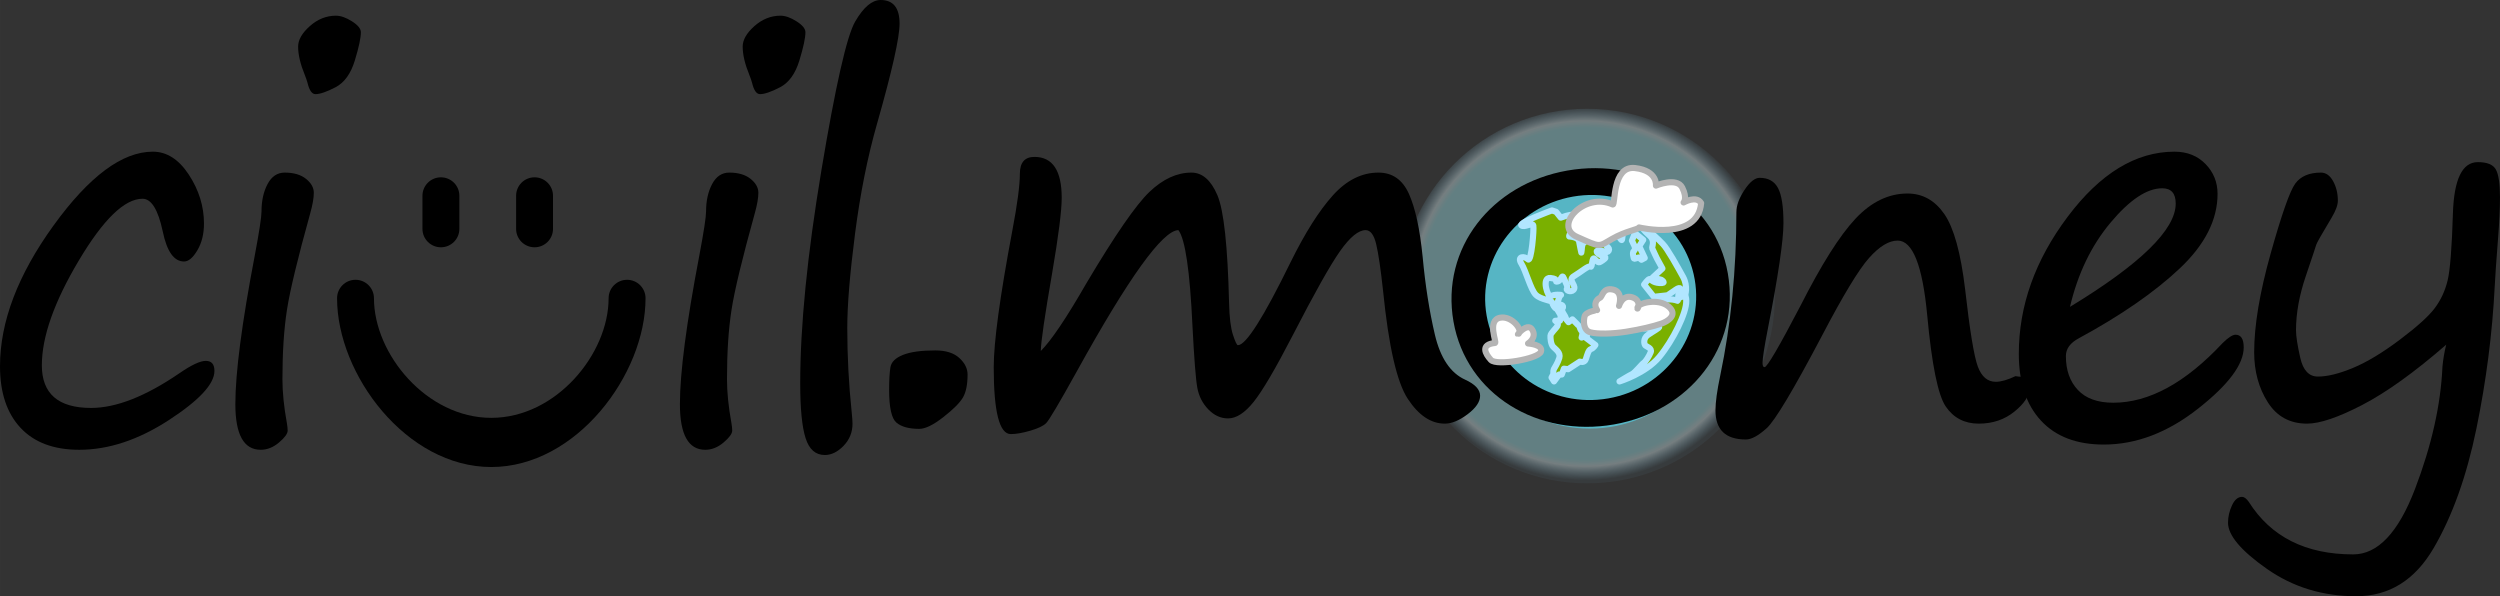 ﻿<?xml version="1.0" encoding="utf-8"?>
<!DOCTYPE svg PUBLIC "-//W3C//DTD SVG 1.1//EN" "http://www.w3.org/Graphics/SVG/1.1/DTD/svg11.dtd">
<svg xmlns="http://www.w3.org/2000/svg" xmlns:xlink="http://www.w3.org/1999/xlink" version="1.1" baseProfile="full" width="408.558" height="97.439" viewBox="0 0 408.56 97.44" enable-background="new 0 0 408.56 97.44" xml:space="preserve">
	<rect x="0" y="0" width="408.56" height="97.44" fill="#333333" stroke="none"/>
	<radialGradient id="SVGID_Fill1_" cx="259.064" cy="47.967" r="30.519" gradientUnits="userSpaceOnUse" gradientTransform="rotate(44.933 259.064 47.967)">
		<stop offset="0.888" stop-color="#ADF8FF" stop-opacity="0.388"/>
		<stop offset="0.925" stop-color="#E2FAFF" stop-opacity="0.376"/>
		<stop offset="1" stop-color="#88DAFF" stop-opacity="0.051"/>
	</radialGradient>
	<ellipse fill="url(#SVGID_Fill1_)" stroke-width="0.2" stroke-linejoin="round" cx="259.382" cy="48.381" rx="30.676" ry="30.604"/>
	<path fill="#56B5C4" fill-opacity="1" stroke-linejoin="round" d="M 259.775,27.732C 271.566,27.732 281.124,37.204 281.124,48.888C 281.124,60.573 271.566,70.044 259.775,70.044C 247.984,70.044 238.426,60.573 238.426,48.888C 238.426,37.204 247.984,27.732 259.775,27.732 Z "/>
	<path fill="#000000" fill-opacity="1" stroke-width="0.2" stroke-linejoin="round" d="M 257.062,32.13C 247.687,33.774 241.358,42.508 242.953,51.598C 244.548,60.693 253.471,66.752 262.846,65.108C 272.218,63.464 278.548,54.73 276.952,45.635C 275.358,36.544 266.434,30.486 257.062,32.13 Z M 263.768,69.363C 251.405,71.531 239.637,64.54 237.534,52.548C 235.431,40.56 243.778,30.042 256.14,27.874C 268.5,25.706 280.268,32.696 282.37,44.684C 284.474,56.676 276.128,67.195 263.768,69.363 Z "/>
	<path fill="#000000" fill-opacity="1" stroke-width="0.2" stroke-linejoin="round" d="M 72.053,40.414C 70.39,40.414 69.038,39.065 69.038,37.403L 69.038,31.993C 69.038,30.327 70.39,28.978 72.053,28.978C 73.722,28.978 75.071,30.327 75.071,31.993L 75.071,37.403C 75.071,39.065 73.722,40.414 72.053,40.414 Z "/>
	<path fill="#000000" fill-opacity="1" stroke-width="0.2" stroke-linejoin="round" d="M 87.359,40.414C 85.693,40.414 84.344,39.065 84.344,37.403L 84.344,31.993C 84.344,30.327 85.693,28.978 87.359,28.978C 89.025,28.978 90.374,30.327 90.374,31.993L 90.374,37.403C 90.374,39.065 89.025,40.414 87.359,40.414 Z "/>
	<path fill="#000000" fill-opacity="1" stroke-width="0.2" stroke-linejoin="round" d="M 80.287,76.323C 66.391,76.323 55.084,61.188 55.084,48.74C 55.084,47.074 56.433,45.725 58.098,45.725C 59.764,45.725 61.113,47.074 61.113,48.74C 61.113,57.86 69.716,68.287 80.287,68.287C 90.861,68.287 99.46,57.86 99.46,48.74C 99.46,47.074 100.813,45.725 102.479,45.725C 104.141,45.725 105.497,47.074 105.497,48.74C 105.497,61.188 94.183,76.323 80.287,76.323 Z "/>
	<path fill="#7AB000" fill-opacity="1" stroke-linejoin="round" stroke="#B1E6FF" stroke-opacity="1" d="M 253.626,34.39C 253.626,34.39 248.185,36.369 248.625,36.826C 249.065,37.283 250.465,36.255 250.586,36.864C 250.706,37.473 250.265,42.955 249.705,42.384C 249.145,41.813 247.865,41.851 248.625,43.07C 249.385,44.288 250.145,47.334 250.986,48.171C 251.826,49.009 253.586,49.047 253.666,49.427C 253.746,49.808 254.026,50.303 254.346,50.455C 254.666,50.608 255.346,52.435 255.786,52.168C 256.226,51.902 254.986,50.95 255.346,50.417C 255.706,49.884 254.986,49.694 254.666,49.808C 254.346,49.922 254.826,48.209 255.106,48.209C 255.386,48.209 253.906,48.019 253.466,48.438C 253.026,48.856 251.786,45.24 253.386,45.43C 254.986,45.62 253.866,46.153 254.546,46.001C 255.226,45.849 255.226,44.631 255.586,45.506C 255.946,46.382 256.266,46.8 256.066,47.181C 255.866,47.562 257.026,47.867 257.267,47.181C 257.507,46.496 256.186,45.735 257.227,45.125C 258.267,44.516 259.667,43.298 259.947,43.565C 260.227,43.831 260.147,41.928 260.547,42.27C 260.947,42.613 261.147,43.07 261.587,42.765C 262.027,42.461 262.787,42.08 262.067,41.889C 261.347,41.699 260.467,41.014 261.227,40.938C 261.987,40.861 262.627,41.509 262.908,40.976C 263.188,40.443 262.347,40.329 262.147,39.529C 261.947,38.73 261.747,38.387 262.027,38.311C 262.307,38.235 262.267,37.892 262.067,37.397C 261.867,36.902 262.347,36.902 262.507,36.826C 262.667,36.75 260.787,35.57 260.427,35.532C 260.067,35.494 259.947,35.456 260.387,36.103C 260.827,36.75 260.187,37.169 259.907,37.169C 259.627,37.169 260.587,36.902 261.027,37.397C 261.467,37.892 261.867,38.425 261.507,38.73C 261.147,39.034 260.747,39.681 260.707,39.187C 260.667,38.691 260.747,37.778 260.467,37.778C 260.187,37.778 259.227,38.501 259.227,38.501C 259.227,38.501 259.227,38.92 259.187,39.11C 259.147,39.301 259.147,39.453 258.827,39.681C 258.507,39.91 258.507,40.671 258.507,40.671L 258.427,41.28C 258.427,41.28 258.187,40.214 258.067,39.491C 257.947,38.768 256.667,38.654 256.466,38.654C 256.266,38.654 257.067,37.093 257.387,37.207C 257.707,37.321 258.747,37.473 258.747,37.473C 258.747,37.473 258.907,36.75 259.547,36.522C 260.187,36.293 260.147,35.874 259.987,35.798C 259.827,35.722 259.787,35.341 259.987,35.303C 260.187,35.265 261.707,34.542 261.987,34.923C 262.267,35.303 262.987,36.712 263.388,36.94C 263.788,37.169 263.548,38.006 264.188,38.425C 264.828,38.844 264.868,39.224 265.028,39.224C 265.188,39.224 265.108,37.435 265.588,37.587C 266.068,37.74 266.588,37.283 266.228,36.902C 265.868,36.522 265.428,35.037 264.348,34.846C 263.268,34.656 261.307,33.895 259.827,33.857C 258.347,33.819 258.347,34.808 258.307,34.961C 258.267,35.113 257.547,35.76 257.427,35.303C 257.307,34.846 255.866,35.303 255.866,35.303L 255.066,35.57L 254.306,34.618L 253.626,34.39 Z "/>
	<path fill="#7AB000" fill-opacity="1" stroke-linejoin="round" stroke="#B1E6FF" stroke-opacity="1" d="M 254.167,52.423C 254.167,52.423 254.773,52.799 254.542,53.232C 254.311,53.665 253.416,54.416 253.387,54.85C 253.358,55.283 253.445,56.265 253.82,56.67C 254.196,57.074 255.091,57.623 254.831,58.49C 254.571,59.356 254.08,60.05 253.936,60.338C 253.791,60.627 253.878,61.089 253.878,61.089L 253.56,61.696L 253.965,62.332L 254.802,61.205L 255.236,61.205L 255.582,60.252L 256.276,60.338L 258.182,59.096C 258.182,59.096 258.933,59.385 259.165,58.692C 259.396,57.998 259.569,57.19 260.002,57.045C 260.436,56.901 260.724,56.381 260.724,56.381L 259.193,55.225L 259.367,54.821L 258.471,55.167C 258.471,55.167 258.731,54.301 258.529,54.156C 258.327,54.012 258.153,53.521 258.125,53.405C 258.096,53.29 256.969,52.192 256.969,52.192L 256.333,52.654L 255.698,51.874C 255.698,51.874 255.034,51.441 255.005,51.99C 254.976,52.539 254.918,52.394 254.918,52.394L 254.167,52.423 Z "/>
	<path fill="#7AB000" fill-opacity="1" stroke-linejoin="round" stroke="#B1E6FF" stroke-opacity="1" d="M 267.066,42.286C 267.23,42.286 267.805,42.08 267.805,42.08L 268.257,42.45L 268.792,42.162L 267.888,40.231L 268.545,39.204L 267.189,38.094L 266.696,39.327L 267.107,40.19C 267.107,40.19 267.353,40.847 267.025,41.012C 266.696,41.176 266.983,42.286 267.066,42.286 Z "/>
	<path fill="#7AB000" fill-opacity="1" stroke-linejoin="round" stroke="#B1E6FF" stroke-opacity="1" d="M 268.429,37.294C 268.437,37.199 268.429,37.499 269.514,38.44C 270.598,39.381 269.896,40.281 270.024,40.609C 270.152,40.936 270.79,42.245 270.79,42.245L 271.683,43.882L 270.088,45.355L 271.491,45.723C 271.491,45.723 272.512,46.337 271.236,46.255C 269.96,46.174 269.833,45.601 269.577,45.601C 269.322,45.601 268.684,46.501 268.684,46.501L 270.279,48.506L 272.512,48.26L 273.66,47.483C 273.66,47.483 274.426,46.869 274.617,47.156C 274.809,47.442 275.383,48.301 275.383,48.301C 275.383,48.301 275.893,46.787 275.064,45.273C 274.234,43.76 272.512,40.65 271.746,39.872C 270.981,39.095 269.45,37.499 268.429,37.294 Z "/>
	<path fill="#7AB000" fill-opacity="1" stroke-linejoin="round" stroke="#B1E6FF" stroke-opacity="1" d="M 274.171,49.161C 273.214,48.792 272.001,48.915 271.491,49.161C 270.981,49.406 270.279,49.283 270.279,49.938C 270.279,50.593 270.088,51.125 270.407,51.288C 270.726,51.452 271.683,51.411 271.683,51.575C 271.683,51.738 271.045,52.311 270.088,52.516C 269.131,52.72 268.365,53.58 268.62,53.662C 268.876,53.743 270.853,53.416 271.108,53.457C 271.364,53.498 270.151,54.153 269.322,54.725C 268.493,55.298 268.684,56.239 268.876,56.444C 269.067,56.648 270.024,56.894 269.769,57.549C 269.514,58.203 268.939,59.104 268.62,59.308C 268.302,59.513 267.217,60.904 266.707,61.15C 266.196,61.395 264.665,62.336 264.665,62.336C 264.665,62.336 268.939,61.027 271.172,58.326C 273.405,55.626 275.638,51.125 275.574,49.161C 275.51,47.197 274.617,49.283 274.426,48.342C 274.234,47.401 274.298,49.12 274.171,49.161 Z "/>
	<path fill="#FFFFFF" fill-opacity="1" stroke-linejoin="round" stroke="#B4B4B4" stroke-opacity="1" d="M 263.562,33.419C 264.007,33.631 263.452,27.023 267.201,27.464C 270.951,27.905 270.62,30.331 270.62,30.331C 270.62,30.331 274.038,28.898 274.92,30.662C 275.803,32.426 275.141,33.088 275.141,33.088C 275.141,33.088 277.236,31.875 278.008,33.198C 277.457,39.483 267.863,37.168 267.863,37.168C 267.679,37.535 265.768,37.719 263.452,39.042C 261.137,40.365 261.688,40.476 257.718,38.712C 253.749,36.947 258.931,31.323 263.562,33.419 Z "/>
	<path fill="#FFFFFF" fill-opacity="1" stroke-linejoin="round" stroke="#B4B4B4" stroke-opacity="1" d="M 244.327,56.047C 244.664,56.031 242.943,52.325 245.17,51.92C 247.023,51.583 248.876,53.858 248.202,54.531C 247.529,55.205 249.55,52.51 250.393,53.857C 251.235,55.205 249.719,56.132 249.719,56.132C 249.719,56.132 252.246,56.3 251.825,57.48C 251.403,58.659 244.58,59.838 243.654,58.827C 242.727,57.816 241.885,56.3 244.327,56.047 Z "/>
	<path fill="#FFFFFF" fill-opacity="1" stroke-linejoin="round" stroke="#B4B4B4" stroke-opacity="1" d="M 261.004,50.68C 261.02,50.673 259.152,50.923 258.96,51.7C 258.767,52.478 258.73,53.991 259.905,54.308C 261.079,54.624 263.48,54.571 265.765,54.212C 268.085,53.847 270.195,53.334 271.507,52.889C 272.484,52.558 274.333,51.459 272.668,50.085C 271.003,48.71 267.8,49.469 267.607,50.246C 267.415,51.024 268.503,49.203 266.828,48.612C 265.152,48.022 264.588,49.99 264.588,49.99C 264.588,49.99 265.364,47.719 263.627,47.327C 261.889,46.935 261.924,48.488 261.442,48.689C 260.96,48.89 260.348,49.671 261.004,50.68 Z "/>
	<g>
		<path fill="#000000" fill-opacity="1" stroke-width="0.2" stroke-linejoin="round" d="M 12.954,73.506C 8.788,73.506 5.587,72.309 3.352,69.914C 1.117,67.519 0,64.167 0,59.857C 0,52.592 2.911,44.931 8.734,36.873C 14.557,28.816 19.97,24.787 24.974,24.787C 27.253,24.787 29.216,26.042 30.863,28.553C 32.511,31.064 33.334,33.726 33.334,36.539C 33.334,38.231 32.974,39.687 32.252,40.907C 31.531,42.126 30.806,42.736 30.076,42.736C 28.428,42.736 27.267,41.089 26.59,37.795C 25.833,34.251 24.733,32.48 23.291,32.48C 20.353,32.48 16.876,35.854 12.861,42.603C 8.845,49.351 6.838,55.05 6.838,59.697C 6.838,64.345 9.522,66.668 14.891,66.668C 18.977,66.668 23.79,64.776 29.328,60.992C 31.277,59.648 32.711,58.976 33.628,58.976C 34.572,58.976 35.044,59.523 35.044,60.619C 35.044,62.746 32.557,65.427 27.585,68.658C 22.612,71.89 17.735,73.506 12.954,73.506 Z "/>
		<path fill="#000000" fill-opacity="1" stroke-width="0.2" stroke-linejoin="round" d="M 51.55,15.385C 50.981,15.385 50.549,14.771 50.255,13.542C 50.148,13.15 50.001,12.723 49.814,12.26C 49.084,10.479 48.719,8.93 48.719,7.612C 48.719,6.517 49.358,5.402 50.636,4.267C 51.913,3.132 53.336,2.564 54.903,2.564C 55.677,2.564 56.55,2.871 57.52,3.486C 58.491,4.1 58.976,4.697 58.976,5.275C 58.976,6.183 58.647,7.719 57.988,9.883C 57.329,12.046 56.278,13.504 54.836,14.257C 53.394,15.009 52.298,15.385 51.55,15.385 Z M 46.155,61.968C 46.155,64.087 46.395,66.468 46.876,69.112C 46.965,69.62 47.01,70.038 47.01,70.368C 47.01,70.866 46.54,71.514 45.601,72.311C 44.661,73.108 43.662,73.506 42.603,73.506C 39.843,73.506 38.462,71.022 38.462,66.054C 38.462,60.926 39.522,52.815 41.641,41.721C 42.371,37.839 42.736,35.453 42.736,34.563C 42.736,32.809 43.068,31.311 43.731,30.069C 44.394,28.827 45.327,28.206 46.529,28.206C 47.998,28.206 49.158,28.546 50.008,29.228C 50.858,29.909 51.283,30.668 51.283,31.505C 51.283,32.342 51.092,33.446 50.709,34.817C 48.661,42.18 47.39,47.45 46.896,50.629C 46.402,53.808 46.155,57.587 46.155,61.968 Z "/>
		<path fill="#000000" fill-opacity="1" stroke-width="0.2" stroke-linejoin="round" d="M 124.202,15.385C 123.632,15.385 123.2,14.771 122.907,13.542C 122.8,13.15 122.653,12.723 122.466,12.26C 121.736,10.479 121.371,8.93 121.371,7.612C 121.371,6.517 122.01,5.402 123.287,4.267C 124.565,3.132 125.987,2.564 127.554,2.564C 128.329,2.564 129.201,2.871 130.172,3.486C 131.142,4.1 131.627,4.697 131.627,5.275C 131.627,6.183 131.298,7.719 130.639,9.883C 129.98,12.046 128.93,13.504 127.487,14.257C 126.045,15.009 124.95,15.385 124.202,15.385 Z M 118.807,61.968C 118.807,64.087 119.047,66.468 119.528,69.112C 119.617,69.62 119.661,70.038 119.661,70.368C 119.661,70.866 119.192,71.514 118.252,72.311C 117.313,73.108 116.314,73.506 115.254,73.506C 112.494,73.506 111.114,71.022 111.114,66.054C 111.114,60.926 112.174,52.815 114.293,41.721C 115.023,37.839 115.388,35.453 115.388,34.563C 115.388,32.809 115.719,31.311 116.383,30.069C 117.046,28.827 117.979,28.206 119.18,28.206C 120.65,28.206 121.809,28.546 122.659,29.228C 123.51,29.909 123.935,30.668 123.935,31.505C 123.935,32.342 123.743,33.446 123.361,34.817C 121.313,42.18 120.042,47.45 119.548,50.629C 119.054,53.808 118.807,57.587 118.807,61.968 Z "/>
		<path fill="#000000" fill-opacity="1" stroke-width="0.2" stroke-linejoin="round" d="M 143.914,6.10352e-005C 145.98,6.10352e-005 147.012,1.287 147.012,3.86C 147.012,6.157 145.784,11.614 143.326,20.233C 141.777,25.655 140.58,31.64 139.734,38.189C 138.888,44.737 138.465,49.872 138.465,53.594C 138.465,58.206 138.706,62.791 139.186,67.35C 139.275,68.222 139.32,68.854 139.32,69.246C 139.32,70.644 138.835,71.846 137.864,72.852C 136.894,73.858 135.87,74.361 134.793,74.361C 133.279,74.361 132.231,73.437 131.647,71.59C 131.064,69.742 130.773,66.762 130.773,62.649C 130.773,53.282 131.928,41.675 134.238,27.825C 136.549,13.976 138.387,5.876 139.754,3.526C 141.121,1.175 142.507,6.10352e-005 143.914,6.10352e-005 Z "/>
		<path fill="#000000" fill-opacity="1" stroke-width="0.2" stroke-linejoin="round" d="M 150.231,70.087C 148.548,70.087 147.306,69.749 146.505,69.072C 145.704,68.396 145.303,66.611 145.303,63.717C 145.303,62.105 145.374,60.872 145.517,60.018C 145.659,59.163 146.34,58.491 147.56,58.001C 148.78,57.511 150.543,57.267 152.849,57.267C 154.567,57.267 155.876,57.678 156.775,58.502C 157.674,59.325 158.124,60.227 158.124,61.206C 158.124,62.827 157.877,64.069 157.383,64.932C 156.888,65.796 155.82,66.871 154.177,68.157C 152.535,69.444 151.219,70.087 150.231,70.087 Z "/>
		<path fill="#000000" fill-opacity="1" stroke-width="0.2" stroke-linejoin="round" d="M 192.58,37.608C 189.989,37.661 184.451,45.363 175.966,60.712C 173.099,65.885 171.43,68.701 170.958,69.159C 170.486,69.618 169.616,70.029 168.347,70.395C 167.078,70.76 166.026,70.942 165.189,70.942C 163.328,70.942 162.398,67.301 162.398,60.018C 162.398,55.913 163.408,48.488 165.429,37.741C 166.257,33.388 166.671,30.276 166.671,28.406C 166.671,26.563 167.464,25.642 169.048,25.642C 172.022,25.642 173.509,27.872 173.509,32.333C 173.509,34.425 172.988,38.525 171.946,44.633C 170.735,51.613 170.117,55.855 170.09,57.36C 171.791,55.668 174.284,51.965 177.569,46.249C 182.225,38.414 185.655,33.448 187.859,31.351C 190.063,29.254 192.344,28.206 194.703,28.206C 196.484,28.206 197.9,29.437 198.95,31.898C 200.001,34.36 200.638,40.239 200.86,49.534C 200.913,51.858 201.125,53.585 201.494,54.716C 201.864,55.846 202.133,56.412 202.302,56.412C 203.62,56.412 206.491,51.889 210.916,42.843C 213.276,38.062 215.575,34.427 217.814,31.939C 220.054,29.45 222.54,28.206 225.273,28.206C 227.552,28.206 229.213,29.366 230.255,31.685C 231.296,34.004 232.044,37.443 232.498,42.002C 232.926,46.614 233.589,50.836 234.488,54.669C 235.387,58.502 237.039,60.961 239.443,62.048C 241.072,62.795 241.887,63.672 241.887,64.678C 241.887,65.658 241.208,66.662 239.85,67.69C 238.492,68.718 237.248,69.233 236.117,69.233C 233.856,69.233 231.837,67.879 230.061,65.173C 228.285,62.466 226.943,56.608 226.034,47.597C 225.643,43.974 225.264,41.403 224.899,39.885C 224.534,38.367 223.96,37.608 223.176,37.608C 222.01,37.608 220.623,38.743 219.016,41.013C 217.409,43.284 214.816,47.896 211.237,54.849C 208.441,60.263 206.322,63.87 204.88,65.674C 203.438,67.476 202.044,68.378 200.7,68.378C 199.498,68.378 198.423,67.888 197.475,66.909C 196.526,65.93 195.925,64.754 195.672,63.383C 195.418,62.012 195.153,58.633 194.877,53.247C 194.459,44.29 193.693,39.077 192.58,37.608 Z "/>
		<path fill="#000000" fill-opacity="1" stroke-width="0.2" stroke-linejoin="round" d="M 310.118,39.317C 308.693,39.317 307.137,40.263 305.45,42.155C 303.763,44.047 301.197,48.287 297.751,54.876C 293.086,63.726 290.072,68.763 288.71,69.987C 287.347,71.211 286.217,71.823 285.317,71.823C 282.005,71.823 280.349,70.239 280.349,67.069C 280.349,65.734 280.607,63.842 281.124,61.393C 282.887,52.989 283.768,44.085 283.768,34.683C 283.768,33.597 284.207,32.388 285.084,31.057C 285.961,29.726 286.791,29.061 287.574,29.061C 288.981,29.061 289.981,29.619 290.573,30.737C 291.165,31.854 291.461,33.761 291.461,36.459C 291.461,39.273 290.606,45.06 288.897,53.821C 288.327,56.714 288.042,58.553 288.042,59.337C 288.042,59.782 288.153,60.004 288.376,60.004C 288.794,60.004 290.74,56.679 294.212,50.028C 297.64,43.261 300.642,38.503 303.22,35.752C 305.797,33 308.635,31.625 311.734,31.625C 314.2,31.625 316.208,32.747 317.757,34.99C 319.306,37.234 320.437,41.329 321.149,47.277C 321.915,54.044 322.607,58.255 323.226,59.911C 323.845,61.567 324.822,62.395 326.157,62.395C 327.012,62.395 328.085,62.088 329.376,61.473C 329.589,61.518 329.754,61.54 329.87,61.54C 331.045,61.54 331.633,62.203 331.633,63.53C 331.633,64.705 330.825,65.95 329.209,67.263C 327.593,68.576 325.65,69.233 323.379,69.233C 321.056,69.233 319.257,68.3 317.984,66.435C 316.711,64.57 315.7,59.59 314.952,51.497C 314.187,43.377 312.575,39.317 310.118,39.317 Z "/>
		<path fill="#000000" fill-opacity="1" stroke-width="0.2" stroke-linejoin="round" d="M 366.677,56.772C 366.677,59.541 364.188,62.88 359.211,66.789C 354.234,70.697 349.101,72.652 343.813,72.652C 339.379,72.652 335.955,71.347 333.543,68.739C 331.13,66.13 329.923,62.493 329.923,57.828C 329.923,49.975 332.586,42.505 337.91,35.418C 343.234,28.331 349.052,24.787 355.365,24.787C 357.439,24.787 359.131,25.462 360.44,26.81C 361.749,28.159 362.403,29.782 362.403,31.678C 362.403,35.916 360.348,39.974 356.24,43.851C 352.131,47.729 346.631,51.537 339.739,55.277C 338.324,56.025 337.616,56.995 337.616,58.188C 337.616,60.494 338.268,62.341 339.572,63.73C 340.877,65.119 342.807,65.814 345.362,65.814C 351.202,65.814 357.163,62.56 363.244,56.051C 364.161,55.152 364.86,54.702 365.341,54.702C 366.231,54.702 366.677,55.392 366.677,56.772 Z M 338.284,50.148C 349.805,43.15 355.565,37.523 355.565,33.267C 355.565,31.603 354.831,30.77 353.362,30.77C 350.86,30.77 348.04,32.646 344.901,36.399C 341.763,40.152 339.557,44.735 338.284,50.148 Z "/>
		<path fill="#000000" fill-opacity="1" stroke-width="0.2" stroke-linejoin="round" d="M 399.77,56.332C 394.571,60.846 390.003,64.124 386.068,66.168C 382.133,68.211 379.119,69.233 377.027,69.233C 374.231,69.233 372.092,68.066 370.609,65.734C 369.127,63.401 368.386,60.676 368.386,57.56C 368.386,53.207 369.285,47.827 371.084,41.421C 372.882,35.015 374.22,31.211 375.097,30.009C 375.974,28.807 377.374,28.206 379.297,28.206C 380.107,28.206 380.771,28.673 381.287,29.608C 381.803,30.543 382.062,31.607 382.062,32.8C 382.062,33.512 381.723,34.434 381.047,35.565C 379.444,38.236 378.605,39.713 378.529,39.998C 378.453,40.283 377.884,41.993 376.82,45.127C 375.756,48.261 375.224,51.208 375.224,53.968C 375.224,54.929 375.455,56.432 375.918,58.475C 376.381,60.519 377.343,61.54 378.803,61.54C 380.352,61.54 382.26,61.071 384.526,60.131C 386.791,59.192 389.342,57.656 392.178,55.524C 395.014,53.391 396.923,51.666 397.907,50.349C 398.891,49.031 399.588,47.531 399.997,45.848C 400.407,44.165 400.696,40.519 400.865,34.91C 401.035,29.301 402.392,26.496 404.939,26.496C 406.452,26.496 407.434,26.897 407.883,27.698C 408.333,28.5 408.558,30.022 408.558,32.266C 408.558,34.127 408.447,36.446 408.224,39.224C 407.948,42.741 407.774,45.242 407.703,46.729C 407.311,54.458 406.314,62.221 404.712,70.021C 403.109,77.82 400.776,84.339 397.714,89.579C 394.651,94.819 390.431,97.439 385.053,97.439C 379.586,97.439 374.73,95.952 370.483,92.978C 366.236,90.004 364.112,87.485 364.112,85.419C 364.112,84.466 364.328,83.525 364.76,82.594C 365.192,81.664 365.742,81.199 366.409,81.199C 366.748,81.199 367.113,81.47 367.504,82.013C 371.119,87.738 376.808,90.601 384.572,90.601C 388.579,90.601 391.942,87.046 394.662,79.937C 397.382,72.827 398.88,66.161 399.156,59.938C 399.263,58.736 399.468,57.534 399.77,56.332 Z "/>
	</g>
</svg>
